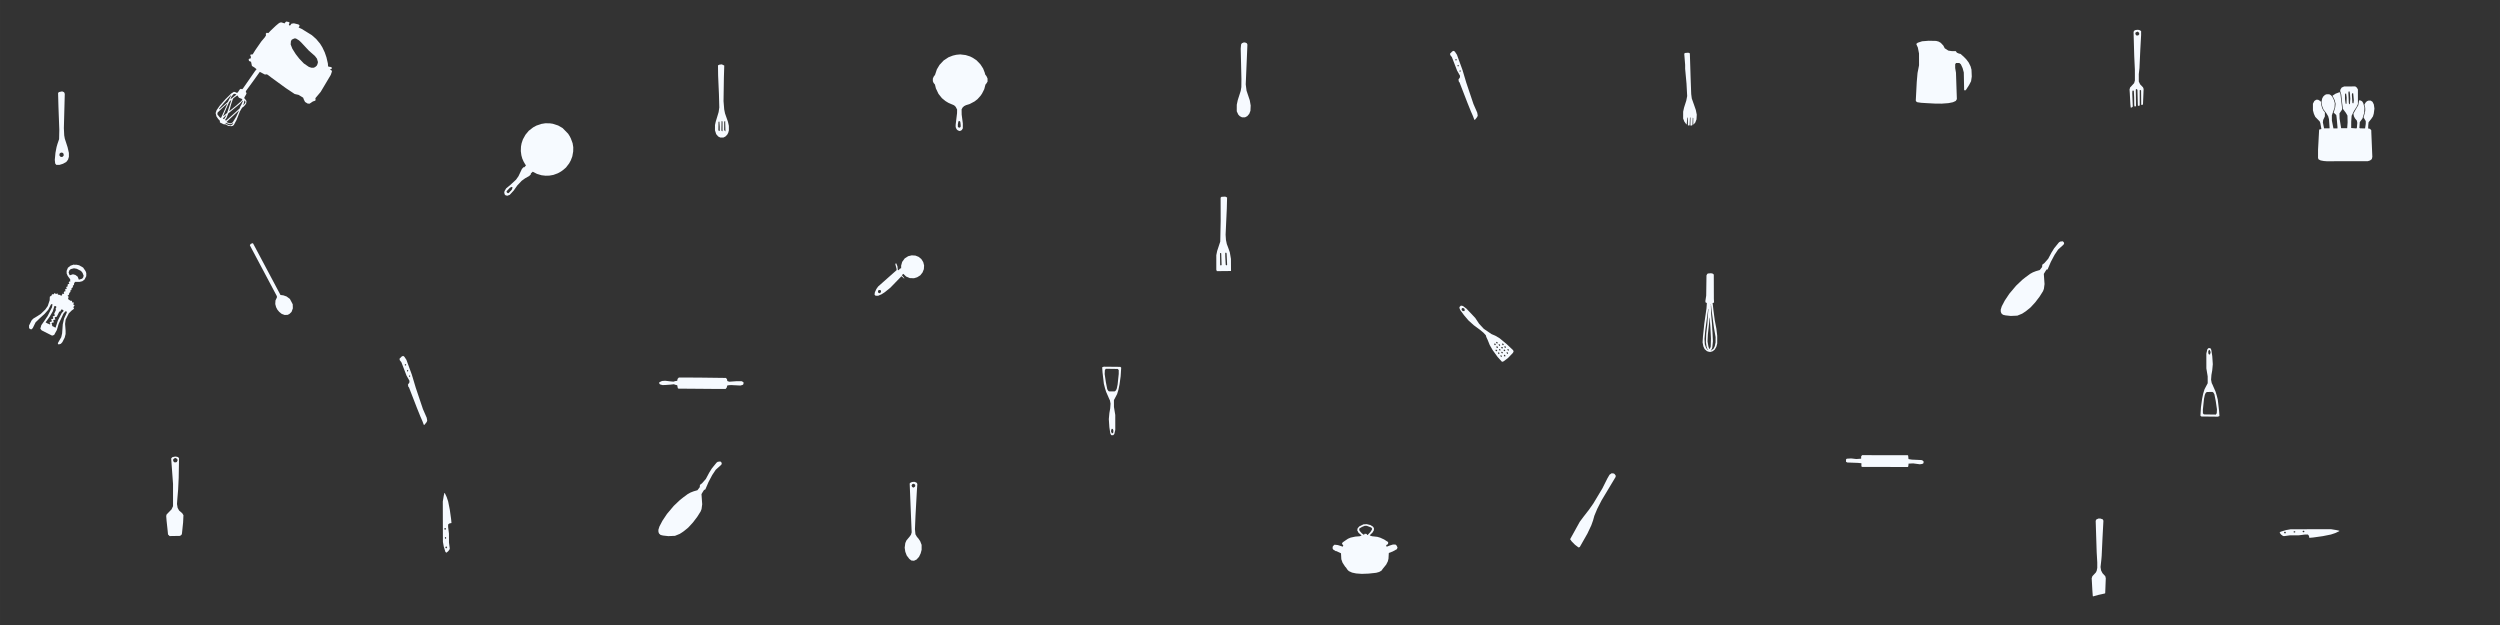 <?xml version="1.0" encoding="UTF-8" standalone="no"?>
<!-- Created with Inkscape (http://www.inkscape.org/) -->

<svg
   width="1080"
   height="270"
   viewBox="0 0 285.75 71.438"
   version="1.1"
   id="svg1"
   sodipodi:docname="default.svg"
   inkscape:version="1.3.2 (091e20e, 2023-11-25, custom)"
   xml:space="preserve"
   inkscape:export-filename="bitmap.png"
   inkscape:export-xdpi="96"
   inkscape:export-ydpi="96"
   xmlns:inkscape="http://www.inkscape.org/namespaces/inkscape"
   xmlns:sodipodi="http://sodipodi.sourceforge.net/DTD/sodipodi-0.dtd"
   xmlns="http://www.w3.org/2000/svg"
   xmlns:svg="http://www.w3.org/2000/svg"><rect x="0" y="0" width="285.75" height="71.438" fill="#333333" stroke="none"/><sodipodi:namedview
     id="namedview1"
     pagecolor="#ffffff"
     bordercolor="#000000"
     borderopacity="0.25"
     inkscape:showpageshadow="2"
     inkscape:pageopacity="0.0"
     inkscape:pagecheckerboard="0"
     inkscape:deskcolor="#d1d1d1"
     inkscape:document-units="px"
     inkscape:zoom="0.80061995"
     inkscape:cx="595.7883"
     inkscape:cy="280.4077"
     inkscape:window-width="1920"
     inkscape:window-height="1017"
     inkscape:window-x="-8"
     inkscape:window-y="-8"
     inkscape:window-maximized="1"
     inkscape:current-layer="layer1" /><defs
     id="defs1" /><g
     inkscape:label="Layer 1"
     inkscape:groupmode="layer"
     id="layer1"><path
       style="fill:#f6faff;fill-opacity:1;stroke-width:0.119"
       d="m 7.23,10.5 0.097,0.042 0.038,0.093 0.038,0.093 -0.052,1.962 -0.052,1.962 0.02,0.414 0.02,0.414 0.033,0.183 0.033,0.183 0.158,0.487 0.158,0.487 0.076,0.33 0.076,0.33 2.4e-4,0.222 2.3e-4,0.222 -0.048,0.161 -0.048,0.161 -0.101,0.132 -0.101,0.132 -0.189,0.105 -0.189,0.105 -0.2,0.063 -0.2,0.063 h -0.183 -0.183 l -0.063,-0.08 -0.063,-0.08 -0.022,-0.205 -0.022,-0.205 0.037,-0.399 0.037,-0.399 0.063,-0.33 0.063,-0.33 0.049,-0.173 0.049,-0.173 0.097,-0.283 0.097,-0.283 0.012,-0.534 0.012,-0.534 -0.049,-1.32 -0.049,-1.32 -0.021,-0.787 -0.021,-0.787 0.051,-0.051 0.051,-0.051 0.159,-0.034 0.159,-0.034 0.038,10e-4 0.038,0.001 z m -0.374,7.024 -0.057,0.056 -0.003,0.1 -0.003,0.1 0.073,0.078 0.073,0.078 h 0.095 0.095 l 0.073,-0.068 0.073,-0.068 v -0.091 -0.091 l -0.034,-0.063 -0.034,-0.063 -0.069,-0.028 -0.069,-0.028 -0.079,0.016 -0.079,0.016 z"
       id="path496" /><path
       style="fill:#f6faff;fill-opacity:1;stroke-width:0.119"
       d="m 193.036,6.048 0.063,0.017 0.026,0.024 0.026,0.024 0.044,1.41 0.044,1.41 0.033,0.911 0.033,0.911 0.033,0.251 0.032,0.251 0.112,0.314 0.112,0.314 0.12,0.346 0.12,0.346 0.053,0.265 0.053,0.265 -0.016,0.269 -0.016,0.269 -0.07,0.183 -0.07,0.183 -0.094,0.107 -0.094,0.107 -0.02,4e-5 -0.02,4e-5 v -0.369 -0.369 l -0.031,-0.016 -0.031,-0.016 -0.016,0.418 -0.016,0.418 -0.047,0.03 -0.047,0.03 -0.069,3.7e-4 -0.069,3.7e-4 0.006,-0.455 0.006,-0.455 -0.031,-0.009 -0.031,-0.009 -0.02,0.435 -0.02,0.435 -0.032,0.032 -0.032,0.032 -0.066,-0.021 -0.066,-0.021 v -0.438 -0.438 h -0.028 -0.028 l -0.018,0.134 -0.018,0.134 -0.021,0.236 -0.021,0.236 -0.015,0.026 -0.015,0.026 -0.122,-0.168 -0.122,-0.168 -0.068,-0.173 -0.068,-0.173 7.4e-4,-0.393 7.4e-4,-0.393 0.052,-0.235 0.052,-0.235 0.126,-0.393 0.126,-0.393 0.052,-0.265 0.052,-0.265 -0.038,-0.711 -0.038,-0.711 -0.078,-0.849 -0.078,-0.849 2.3e-4,-0.22 2.4e-4,-0.22 -0.052,-0.639 -0.052,-0.639 0.043,-0.043 0.043,-0.043 0.189,-0.016 0.189,-0.016 z"
       id="path495" /><path
       style="fill:#f6faff;fill-opacity:1;stroke-width:0.119"
       d="m 82.643,7.426 0.139,0.065 -0.021,0.699 -0.021,0.699 -0.02,1.336 -0.02,1.336 0.038,0.471 0.038,0.471 0.047,0.231 0.047,0.231 0.167,0.476 0.167,0.476 0.053,0.232 0.053,0.232 0.002,0.255 0.002,0.255 -0.038,0.141 -0.038,0.141 -0.057,0.11 -0.057,0.11 -0.103,0.105 -0.103,0.105 -0.118,0.06 -0.118,0.06 h -0.175 -0.175 l -0.121,-0.062 -0.121,-0.062 -0.115,-0.134 -0.115,-0.134 -0.069,-0.221 -0.069,-0.221 0.002,-0.299 0.002,-0.299 0.041,-0.188 0.041,-0.188 0.167,-0.552 0.166,-0.552 0.039,-0.266 0.039,-0.266 -0.021,-0.754 -0.021,-0.754 -0.047,-1.069 -0.047,-1.069 -0.008,-0.581 -0.008,-0.581 0.083,-0.04 0.083,-0.04 0.137,-0.017 0.137,-0.017 z m 0.164,6.467 -0.029,0.055 -0.004,0.458 -0.004,0.458 0.061,0.076 0.061,0.076 0.013,-0.016 0.013,-0.016 -0.015,-0.574 -0.015,-0.574 h -0.026 -0.026 z m -0.343,0.493 -0.009,0.528 0.036,0.043 0.036,0.043 h 0.028 0.028 v -0.532 -0.532 l -0.02,-0.051 -0.02,-0.051 -0.035,0.012 -0.035,0.012 z m -0.346,0.021 -0.009,0.49 0.046,0.039 0.046,0.039 0.033,-0.02 0.033,-0.02 v -0.229 -0.229 l -0.021,-0.289 -0.021,-0.289 -0.05,0.01 -0.05,0.01 z"
       id="path494" /><path
       style="fill:#f6faff;fill-opacity:1;stroke-width:0.119"
       d="m 142.408,4.896 0.102,0.044 0.035,0.078 0.035,0.078 -0.096,2.273 -0.096,2.273 0.012,0.094 0.012,0.094 0.034,0.267 0.034,0.267 0.186,0.556 0.186,0.556 0.051,0.293 0.051,0.293 -0.014,0.299 -0.014,0.299 -0.068,0.175 -0.068,0.175 -0.113,0.132 -0.113,0.132 -0.13,0.068 -0.13,0.068 -0.173,-0.001 -0.173,-10e-4 -0.126,-0.065 -0.126,-0.065 -0.085,-0.089 -0.085,-0.089 -0.088,-0.189 -0.088,-0.189 7.4e-4,-0.377 7.4e-4,-0.377 0.057,-0.267 0.057,-0.267 0.167,-0.519 0.167,-0.519 0.037,-0.227 0.037,-0.227 0.005,-0.449 0.005,-0.449 -0.041,-1.744 -0.041,-1.744 0.021,-0.236 0.021,-0.236 0.046,-0.073 0.046,-0.073 0.107,-0.044 0.107,-0.044 0.072,0.001 0.072,0.001 z"
       id="path493" /><path
       style="fill:#f6faff;fill-opacity:1;stroke-width:0.119"
       d="m 140.15,22.523 0.106,0.048 -0.017,0.652 -0.017,0.652 -0.068,1.477 -0.068,1.477 0.02,0.297 0.02,0.297 0.048,0.234 0.048,0.234 0.079,0.207 0.079,0.207 0.093,0.266 0.093,0.266 0.065,0.378 0.065,0.378 0.004,0.691 0.004,0.691 -0.81,0.008 -0.81,0.008 -0.031,-0.081 -0.031,-0.081 v -0.832 -0.832 l 0.049,-0.242 0.049,-0.242 0.177,-0.534 0.177,-0.534 0.024,-1.179 0.024,-1.179 -0.004,-1.33 -0.004,-1.33 0.049,-0.049 0.049,-0.049 0.215,-0.013 0.215,-0.013 z m -0.104,6.585 0.002,0.204 0.026,0.479 0.026,0.479 0.044,0.036 0.044,0.036 0.036,-0.036 0.036,-0.036 -0.03,-0.653 -0.03,-0.653 -0.026,-0.041 -0.026,-0.041 -0.052,0.01 -0.052,0.01 z m -0.59,0.503 0.01,0.675 0.028,0.028 0.028,0.028 0.054,-0.021 0.054,-0.021 -0.022,-0.665 -0.022,-0.665 -0.017,-0.027 -0.017,-0.027 -0.052,0.01 -0.052,0.01 z"
       id="path492" /><path
       style="fill:#f6faff;fill-opacity:1;stroke-width:0.119"
       d="m 28.832,27.815 0.08,-0.017 1.574,2.96 1.574,2.96 0.162,0.019 0.162,0.019 0.189,0.067 0.189,0.067 0.186,0.139 0.186,0.139 0.162,0.306 0.162,0.306 0.007,0.233 0.007,0.233 -0.074,0.201 -0.074,0.201 -0.119,0.117 -0.119,0.117 -0.099,0.052 -0.099,0.052 -0.173,0.009 -0.173,0.009 -0.17,-0.062 -0.17,-0.062 -0.138,-0.109 -0.138,-0.109 -0.109,-0.131 -0.109,-0.131 -0.076,-0.145 -0.076,-0.145 -0.047,-0.179 -0.047,-0.179 0.012,-0.206 0.012,-0.206 0.081,-0.168 0.081,-0.168 3.86e-4,-0.073 3.85e-4,-0.073 -1.544,-2.907 -1.544,-2.907 0.04,-0.078 0.04,-0.078 0.058,-0.027 0.058,-0.027 z"
       id="path491" /><path
       style="fill:#f6faff;fill-opacity:1;stroke-width:0.119"
       d="m 184.606,54.261 0.066,0.086 -10e-4,0.079 -0.001,0.079 -0.81,1.352 -0.81,1.352 -0.243,0.476 -0.243,0.476 -0.167,0.401 -0.167,0.401 -0.071,0.258 -0.071,0.258 -0.102,0.285 -0.102,0.285 -0.222,0.47 -0.222,0.47 -0.438,0.771 -0.438,0.771 -0.073,0.021 -0.073,0.021 -0.202,-0.156 -0.202,-0.156 -0.188,-0.192 -0.188,-0.192 -0.087,-0.123 -0.087,-0.123 0.551,-0.996 0.551,-0.996 0.207,-0.279 0.207,-0.279 0.317,-0.408 0.317,-0.408 0.25,-0.356 0.25,-0.356 0.517,-0.863 0.517,-0.863 0.296,-0.59 0.296,-0.59 0.115,-0.195 0.115,-0.195 0.121,-0.082 0.121,-0.082 0.115,0.013 0.115,0.013 0.049,0.028 0.049,0.028 z"
       id="path490" /><path
       style="fill:#f6faff;fill-opacity:1;stroke-width:0.119"
       d="m 195.679,31.256 0.106,0.027 0.051,0.052 0.051,0.052 0.004,1.39 0.004,1.39 0.011,0.204 0.011,0.204 -0.088,0.043 -0.088,0.043 0.017,0.084 0.017,0.084 0.035,0.314 0.035,0.314 0.077,0.581 0.077,0.581 0.094,0.487 0.094,0.487 0.046,0.393 0.046,0.393 v 0.441 0.441 l -0.048,0.186 -0.048,0.186 -0.095,0.165 -0.095,0.165 -0.116,0.091 -0.116,0.091 -0.107,0.036 -0.107,0.036 h -0.094 -0.094 l -0.123,-0.037 -0.123,-0.037 -0.136,-0.12 -0.136,-0.12 -0.069,-0.147 -0.069,-0.147 -0.047,-0.239 -0.047,-0.239 0.019,-0.314 0.019,-0.314 0.08,-0.77 0.08,-0.77 0.124,-0.86 0.124,-0.86 0.02,-0.307 0.02,-0.307 -0.067,-0.021 -0.067,-0.021 -0.019,-0.078 -0.019,-0.078 0.049,-0.321 0.049,-0.321 0.016,-1.154 0.016,-1.154 0.047,-0.091 0.047,-0.091 0.051,-0.02 0.051,-0.02 0.162,-0.014 0.162,-0.014 z m -0.143,3.59 0.017,0.041 0.002,-0.06 0.002,-0.06 -0.019,0.019 -0.019,0.019 z m 0.032,0.599 0.021,0.542 0.046,0.503 0.046,0.503 0.021,0.393 0.021,0.393 0.008,0.094 0.008,0.094 0.024,0.519 0.024,0.519 -0.036,0.351 -0.036,0.351 -0.035,0.105 -0.035,0.105 -0.064,0.071 -0.064,0.071 h 0.035 0.035 l 0.134,-0.102 0.134,-0.102 0.072,-0.141 0.072,-0.141 0.046,-0.22 0.046,-0.22 5.5e-4,-0.3 5.6e-4,-0.3 -0.094,-0.548 -0.094,-0.548 -0.141,-1.053 -0.141,-1.053 -0.021,-0.212 -0.021,-0.212 h -0.016 -0.016 z m -0.495,1.141 -0.171,1.255 -0.038,0.448 -0.038,0.448 0.017,0.306 0.017,0.306 0.069,0.196 0.069,0.196 0.068,0.1 0.068,0.1 0.079,0.049 0.079,0.049 -0.07,-0.078 -0.07,-0.078 -0.046,-0.131 -0.046,-0.131 -0.038,-0.26 -0.038,-0.26 0.019,-0.488 0.019,-0.488 0.062,-0.519 0.062,-0.519 0.049,-0.707 0.049,-0.707 0.018,-0.188 0.018,-0.188 -0.018,0.018 -0.018,0.018 z m 0.299,0.029 -0.004,0.157 -0.079,0.723 -0.079,0.723 -0.019,0.409 -0.019,0.409 0.05,0.285 0.05,0.285 0.04,0.121 0.04,0.121 0.04,0.013 0.04,0.013 0.051,-0.121 0.051,-0.121 0.014,-0.471 0.014,-0.471 -0.033,-0.66 -0.033,-0.66 -0.039,-0.55 -0.039,-0.55 -0.021,0.094 -0.021,0.094 z"
       id="path489" /><path
       style="fill:#f6faff;fill-opacity:1;stroke-width:0.119"
       d="m 240.215,59.318 0.136,0.048 0.035,0.077 0.035,0.077 -0.054,1.028 -0.054,1.028 -0.045,0.974 -0.045,0.974 -0.018,0.22 -0.019,0.22 -0.047,0.426 -0.047,0.426 0.031,0.191 0.031,0.191 0.079,0.156 0.079,0.156 0.162,0.177 0.162,0.177 0.028,0.118 0.028,0.118 -0.033,0.849 -0.033,0.849 -0.022,0.019 -0.022,0.019 -0.377,0.084 -0.377,0.084 -0.292,0.082 -0.292,0.082 -0.019,-0.019 -0.019,-0.019 -0.025,-0.338 -0.025,-0.338 -0.037,-0.678 -0.037,-0.678 0.039,-0.119 0.039,-0.119 0.196,-0.209 0.196,-0.209 0.048,-0.094 0.048,-0.094 0.035,-0.167 0.035,-0.167 v -0.32 -0.32 l -0.033,-0.582 -0.033,-0.582 -0.057,-1.791 -0.057,-1.791 0.042,-0.083 0.042,-0.083 0.128,-0.051 0.128,-0.051 0.102,0.003 0.102,0.003 z"
       id="path488" /><path
       style="fill:#f6faff;fill-opacity:1;stroke-width:0.119"
       d="m 104.58,55.095 0.08,0.026 0.07,0.038 0.07,0.038 0.026,0.069 0.026,0.069 -0.026,0.361 -0.026,0.361 -0.08,1.461 -0.08,1.461 -0.031,0.754 -0.031,0.754 0.028,0.292 0.028,0.292 0.083,0.142 0.083,0.142 0.087,0.101 0.087,0.101 0.101,0.149 0.101,0.149 0.082,0.212 0.082,0.212 3e-5,0.283 3e-5,0.283 -0.055,0.204 -0.055,0.204 -0.092,0.193 -0.092,0.193 -0.141,0.157 -0.141,0.157 -0.149,0.07 -0.149,0.07 -0.152,-0.015 -0.152,-0.015 -0.117,-0.093 -0.117,-0.093 -0.145,-0.19 -0.145,-0.19 -0.082,-0.216 -0.082,-0.216 -0.035,-0.23 -0.035,-0.23 0.035,-0.265 0.035,-0.265 0.062,-0.146 0.062,-0.146 0.197,-0.239 0.197,-0.239 0.066,-0.094 0.066,-0.094 0.04,-0.135 0.04,-0.135 -0.038,-0.902 -0.038,-0.902 -0.076,-1.879 -0.076,-1.879 0.016,-0.041 0.016,-0.041 0.112,-0.053 0.112,-0.053 0.13,-0.014 0.13,-0.014 z m -0.346,0.326 -0.046,0.08 0.037,0.082 0.037,0.082 0.08,0.036 0.08,0.036 0.086,-0.064 0.086,-0.064 0.01,-0.085 0.01,-0.085 -0.041,-0.049 -0.041,-0.049 -0.064,-0.024 -0.064,-0.024 -0.063,0.023 -0.063,0.023 z"
       id="path487" /><path
       style="fill:#f6faff;fill-opacity:1;stroke-width:0.119"
       d="m 244.471,3.424 0.101,0.026 0.079,0.052 0.079,0.052 -2.1e-4,0.227 -2e-4,0.227 -0.046,0.833 -0.046,0.833 -0.048,1.053 -0.048,1.053 -0.039,0.346 -0.039,0.346 0.001,0.424 0.001,0.424 0.074,0.157 0.074,0.157 0.166,0.174 0.166,0.174 0.035,0.093 0.035,0.093 -0.036,0.88 -0.036,0.88 -0.022,0.023 -0.022,0.023 -0.078,0.009 -0.078,0.009 -0.008,-0.822 -0.008,-0.822 -0.045,-0.038 -0.045,-0.038 -0.033,0.02 -0.033,0.02 v 0.875 0.875 l -0.083,0.021 -0.083,0.021 -0.024,-0.025 -0.024,-0.025 -0.023,-0.888 -0.023,-0.888 -0.038,-0.052 -0.038,-0.052 -0.055,0.021 -0.055,0.021 0.011,0.966 0.011,0.966 -0.082,0.01 -0.082,0.01 -0.019,-0.072 -0.019,-0.072 -0.005,-0.456 -0.005,-0.456 -0.019,-0.377 -0.019,-0.377 h -0.079 -0.079 l -0.009,0.141 -0.009,0.141 0.029,0.77 0.029,0.77 -0.063,0.055 -0.063,0.055 h -0.056 -0.056 l -0.019,-0.196 -0.019,-0.196 -0.032,-0.613 -0.032,-0.613 -0.015,-0.222 -0.015,-0.222 0.032,-0.114 0.032,-0.114 0.23,-0.25 0.23,-0.25 0.044,-0.152 0.044,-0.152 -0.002,-0.629 -0.002,-0.629 -0.036,-0.754 -0.036,-0.754 -0.038,-1.368 -0.038,-1.368 0.021,-0.085 0.021,-0.085 0.093,-0.048 0.093,-0.048 0.134,-0.013 0.134,-0.014 z m -0.258,0.236 -0.108,0.045 -0.019,0.078 -0.019,0.078 0.039,0.074 0.039,0.074 0.035,0.023 0.035,0.023 0.086,3.7e-4 0.086,3.7e-4 0.063,-0.063 0.063,-0.063 v -0.08 -0.08 l -0.077,-0.077 -0.077,-0.077 h -0.018 -0.018 z"
       id="path486" /><path
       style="fill:#f6faff;fill-opacity:1;stroke-width:0.119"
       d="m 20.228,52.215 0.103,0.025 0.066,0.059 0.066,0.059 -0.02,1.131 -0.02,1.131 -0.032,0.676 -0.032,0.676 -0.045,0.534 -0.045,0.534 -0.02,0.283 -0.02,0.283 0.036,0.219 0.036,0.219 0.083,0.153 0.083,0.153 0.181,0.157 0.181,0.157 0.069,0.111 0.069,0.111 -0.019,0.413 -0.019,0.413 -0.066,0.639 -0.066,0.639 -0.028,0.074 -0.028,0.074 -0.086,0.057 -0.086,0.057 -0.591,0.01 -0.591,0.01 -0.091,-0.091 -0.091,-0.091 -0.021,-0.218 -0.021,-0.218 -0.061,-0.566 -0.061,-0.566 -0.021,-0.271 -0.021,-0.271 0.022,-0.087 0.022,-0.087 0.282,-0.292 0.282,-0.292 0.086,-0.183 0.086,-0.183 -5.9e-4,-1.273 -5.9e-4,-1.273 -0.07,-0.959 -0.07,-0.959 -0.036,-0.496 -0.036,-0.496 0.071,-0.075 0.071,-0.075 0.155,-0.033 0.155,-0.033 0.053,0.003 0.053,0.003 z m -0.363,0.23 -0.071,0.065 v 0.095 0.095 l 0.068,0.073 0.068,0.073 h 0.086 0.086 l 0.051,-0.019 0.051,-0.019 0.047,-0.09 0.047,-0.09 -0.021,-0.082 -0.021,-0.082 -0.098,-0.059 -0.098,-0.059 -0.063,0.019 -0.063,0.019 z"
       id="path485" /><path
       style="fill:#f6faff;fill-opacity:1;stroke-width:0.119"
       d="m 220.697,11.814 -0.44,-0.023 -0.33,-0.02 -0.33,-0.02 -0.22,-0.032 -0.22,-0.032 -0.072,-0.047 -0.072,-0.047 -0.019,-0.05 -0.019,-0.05 0.055,-1.056 0.055,-1.056 0.045,-0.519 0.045,-0.519 0.086,-0.44 0.086,-0.44 -0.002,-0.676 -0.002,-0.676 -0.066,-0.338 -0.066,-0.338 -0.081,-0.177 -0.081,-0.177 v -0.041 -0.041 l 0.077,-0.06 0.077,-0.06 0.246,-0.081 0.246,-0.081 0.376,-0.03 0.376,-0.03 0.424,0.009 0.424,0.009 0.141,0.037 0.141,0.037 0.127,0.073 0.127,0.073 0.146,0.156 0.146,0.156 0.079,0.155 0.079,0.155 0.208,0.134 0.208,0.134 0.196,0.028 0.196,0.028 0.227,6.29e-4 0.227,6.29e-4 0.067,0.091 0.067,0.091 0.114,0.048 0.114,0.048 0.091,0.02 0.091,0.02 0.186,0.163 0.186,0.163 0.146,0.15 0.146,0.15 0.135,0.18 0.135,0.18 0.109,0.22 0.109,0.22 0.052,0.189 0.052,0.189 0.016,0.392 0.016,0.392 -0.04,0.267 -0.04,0.267 -0.115,0.221 -0.115,0.221 -0.163,0.254 -0.163,0.254 -0.065,0.059 -0.065,0.059 -0.053,-0.033 -0.053,-0.033 -0.019,-1.002 -0.019,-1.002 -0.068,-0.249 -0.068,-0.249 -0.1,-0.216 -0.1,-0.216 -0.091,-0.077 -0.091,-0.077 h -0.184 -0.184 l -0.049,0.07 -0.049,0.07 1.1e-4,0.221 1e-4,0.221 0.045,0.267 0.045,0.267 0.034,1.021 0.034,1.021 0.017,0.487 0.017,0.487 -0.064,0.104 -0.064,0.104 -0.164,0.074 -0.164,0.074 -0.25,0.051 -0.25,0.051 -0.394,0.029 -0.394,0.029 -0.393,-0.004 -0.393,-0.004 z"
       id="path484" /><path
       style="fill:#f6faff;fill-opacity:1;stroke-width:0.119"
       d="m 126.979,49.675 -0.045,-0.071 -0.018,-0.063 -0.018,-0.063 -0.049,-0.326 -0.049,-0.326 -0.031,-0.458 -0.031,-0.458 0.032,-0.348 0.032,-0.348 0.047,-0.267 0.047,-0.267 0.02,-0.273 0.02,-0.273 -0.038,-0.195 -0.038,-0.195 -0.028,-0.051 -0.028,-0.051 -0.144,-0.33 -0.144,-0.33 -0.042,-0.094 -0.042,-0.094 -0.064,-0.204 -0.064,-0.204 -0.066,-0.258 -0.066,-0.258 -0.075,-0.638 -0.075,-0.638 -0.022,-0.306 -0.022,-0.306 0.09,-0.035 0.09,-0.035 0.95,0.01 0.95,0.01 0.047,0.047 0.047,0.047 -0.031,0.487 -0.031,0.487 -0.064,0.467 -0.064,0.467 -0.062,0.303 -0.062,0.303 -0.077,0.251 -0.077,0.251 -0.182,0.346 -0.182,0.346 0.002,0.393 0.002,0.393 0.075,0.456 0.075,0.456 0.001,0.849 10e-4,0.849 -0.056,0.239 -0.056,0.239 -0.063,0.068 -0.063,0.068 h -0.108 -0.108 z m 0.233,-0.198 0.041,-0.049 v -0.132 -0.132 l -0.038,-0.071 -0.038,-0.071 h -0.06 -0.06 l -0.033,0.118 -0.033,0.118 -1.3e-4,0.025 -1.1e-4,0.025 0.045,0.109 0.045,0.109 h 0.045 0.045 z m 0.281,-4.806 0.069,-0.062 0.044,-0.104 0.044,-0.104 0.047,-0.226 0.047,-0.226 0.064,-0.607 0.064,-0.607 v -0.215 -0.215 l -0.055,-0.067 -0.055,-0.067 -0.686,-0.01 -0.686,-0.01 -0.052,0.08 -0.052,0.08 -0.011,0.222 -0.011,0.222 0.069,0.471 0.069,0.471 0.078,0.393 0.078,0.393 0.063,0.102 0.063,0.102 0.048,0.027 0.048,0.027 0.323,-0.003 0.323,-0.003 z"
       id="path483" /><path
       style="fill:#f6faff;fill-opacity:1;stroke-width:0.119"
       d="m 265.786,18.417 -0.157,-0.01 -0.188,-0.035 -0.188,-0.035 -0.12,-0.061 -0.12,-0.061 -0.03,-0.079 -0.03,-0.079 3.5e-4,-0.477 3.6e-4,-0.477 0.061,-1.125 0.061,-1.125 0.018,-0.029 0.018,-0.029 0.109,-0.02 0.109,-0.02 v -0.023 -0.023 l -0.06,-0.327 -0.06,-0.327 -0.036,-0.091 -0.036,-0.091 -0.249,-0.255 -0.249,-0.255 -0.079,-0.172 -0.079,-0.172 -0.056,-0.204 -0.056,-0.204 -2.4e-4,-0.378 -2.3e-4,-0.378 0.08,-0.156 0.08,-0.156 0.105,-0.071 0.105,-0.071 h 0.11 0.11 l 0.136,0.08 0.136,0.08 0.028,0.054 0.028,0.054 0.021,0.173 0.021,0.173 0.048,0.172 0.048,0.172 0.064,0.127 0.064,0.127 0.09,0.115 0.09,0.115 -2e-5,0.231 -2e-5,0.231 -0.097,0.204 -0.097,0.204 -0.017,0.142 -0.017,0.142 0.066,0.32 0.066,0.32 v 0.018 0.018 h 0.314 0.314 l 0.004,-0.039 0.004,-0.039 -0.002,-0.018 -0.002,-0.018 -0.033,-0.469 -0.033,-0.469 -0.046,-0.168 -0.046,-0.168 -0.104,-0.172 -0.104,-0.172 -0.167,-0.22 -0.167,-0.22 -0.076,-0.202 -0.076,-0.202 -0.034,-0.217 -0.034,-0.217 0.036,-0.198 0.036,-0.198 0.058,-0.112 0.058,-0.112 0.105,-0.1 0.105,-0.1 0.088,-0.033 0.088,-0.033 h 0.157 0.157 l 0.085,0.044 0.085,0.044 0.084,0.089 0.084,0.089 0.093,0.189 0.093,0.189 0.054,0.186 0.054,0.186 -0.015,0.254 -0.015,0.254 -0.153,0.44 -0.153,0.44 7.4e-4,0.299 7.4e-4,0.299 0.088,0.448 0.088,0.448 h 0.232 0.232 l -7.4e-4,-0.086 -7.4e-4,-0.086 -0.045,-0.512 -0.046,-0.512 -0.022,-0.164 -0.022,-0.164 -0.101,-0.094 -0.101,-0.094 -0.053,-0.043 -0.053,-0.043 0.02,-0.052 0.02,-0.052 0.073,-0.251 0.073,-0.251 0.022,-0.207 0.022,-0.207 -0.051,-0.202 -0.051,-0.202 -0.116,-0.236 -0.116,-0.236 -0.011,-0.02 -0.011,-0.02 0.173,-0.115 0.173,-0.115 0.206,-0.078 0.206,-0.078 h 0.043 0.043 l 0.034,0.098 0.034,0.098 0.031,0.271 0.031,0.271 0.063,0.521 0.063,0.521 v 0.094 0.094 l -0.149,0.218 -0.149,0.218 0.006,0.299 0.006,0.299 0.089,0.55 0.089,0.55 h 0.345 0.345 l 0.025,-0.33 0.025,-0.33 -0.009,-0.393 -0.009,-0.393 -0.09,-0.157 -0.09,-0.157 -0.169,-0.224 -0.169,-0.224 -0.045,-0.342 -0.045,-0.342 -0.05,-0.48 -0.05,-0.48 -0.064,-0.208 -0.064,-0.208 0.021,-0.083 0.021,-0.083 0.065,-0.106 0.065,-0.106 0.139,-0.062 0.139,-0.062 0.639,-0.005 0.639,-0.005 0.089,0.066 0.089,0.066 0.063,0.107 0.063,0.107 v 0.833 0.833 l -0.072,0.156 -0.072,0.156 -0.159,0.247 -0.159,0.247 -0.129,0.27 -0.129,0.27 -0.023,0.333 -0.023,0.333 -0.002,0.366 -0.002,0.366 0.302,0.023 0.302,0.023 0.025,-0.04 0.025,-0.04 0.022,-0.276 0.022,-0.276 -0.022,-0.128 -0.022,-0.128 -0.109,-0.131 -0.109,-0.131 -0.062,-0.121 -0.062,-0.121 -0.028,-0.148 -0.028,-0.148 0.103,-0.189 0.103,-0.189 0.177,-0.299 0.177,-0.299 0.037,-0.236 0.037,-0.236 0.012,-0.043 0.012,-0.043 0.1,0.02 0.1,0.02 0.074,0.048 0.074,0.048 0.059,0.097 0.059,0.097 0.069,0.255 0.069,0.255 -0.016,0.299 -0.016,0.299 -0.099,0.327 -0.099,0.327 -0.152,0.202 -0.152,0.202 -0.023,0.332 -0.023,0.332 0.043,0.027 0.043,0.027 0.284,4.81e-4 0.284,4.81e-4 0.038,-0.261 0.038,-0.261 -3.7e-4,-0.156 -3.7e-4,-0.156 -0.076,-0.126 -0.076,-0.126 -0.051,-0.089 -0.051,-0.089 0.062,-0.209 0.062,-0.209 0.034,-0.167 0.034,-0.167 -3.7e-4,-0.163 -3.7e-4,-0.163 -0.045,-0.189 -0.045,-0.189 0.074,-0.126 0.074,-0.126 0.074,-0.069 0.074,-0.069 0.088,-0.034 0.088,-0.034 h 0.119 0.119 l 0.107,0.071 0.107,0.071 0.075,0.15 0.075,0.15 0.034,0.235 0.034,0.235 -0.037,0.29 -0.037,0.29 -0.047,0.157 -0.047,0.157 -0.095,0.141 -0.095,0.141 -0.155,0.195 -0.155,0.195 -0.018,0.166 -0.018,0.166 -0.008,0.187 -0.008,0.187 0.11,0.023 0.11,0.023 0.071,0.083 0.071,0.083 7.4e-4,0.1 7.4e-4,0.1 0.059,1.421 0.059,1.421 -0.033,0.128 -0.033,0.128 -0.098,0.074 -0.098,0.074 -0.126,0.041 -0.126,0.041 -2.357,0.004 -2.357,0.004 z m 2.83,-6.821 0.023,-0.305 -0.021,-0.3 -0.021,-0.3 -0.019,-0.118 -0.019,-0.118 h -0.055 -0.055 l -0.014,0.075 -0.014,0.075 0.025,0.578 0.025,0.578 0.021,0.071 0.021,0.071 h 0.041 0.041 z m -0.401,-0.103 0.009,-0.355 -0.03,-0.219 -0.03,-0.219 -0.02,-0.02 -0.02,-0.02 -0.045,0.061 -0.045,0.061 v 0.275 0.275 l 0.034,0.245 0.034,0.245 0.016,0.026 0.016,0.026 0.036,-0.012 0.036,-0.012 z m 0.809,0.144 0.021,-0.169 -0.035,-0.385 -0.035,-0.385 -0.017,-0.028 -0.017,-0.028 h -0.03 -0.03 l -0.032,0.084 -0.032,0.084 0.031,0.467 0.031,0.467 0.019,0.031 0.019,0.031 h 0.043 0.043 z"
       id="path482" /><path
       style="fill:#f6faff;fill-opacity:1;stroke-width:0.119"
       d="m 167.097,34.951 0.115,0.023 0.198,0.147 0.198,0.147 0.507,0.537 0.507,0.537 0.22,0.332 0.22,0.332 0.267,0.288 0.267,0.288 0.444,0.303 0.444,0.303 0.216,0.092 0.216,0.092 0.242,0.143 0.242,0.143 0.4,0.33 0.4,0.33 0.376,0.355 0.376,0.355 0.026,0.084 0.026,0.084 -0.051,0.083 -0.051,0.083 -0.273,0.283 -0.273,0.283 -0.251,0.188 -0.251,0.188 -0.086,0.027 -0.086,0.027 -0.252,-0.277 -0.252,-0.277 -0.289,-0.399 -0.289,-0.399 -0.163,-0.287 -0.163,-0.287 -0.111,-0.275 -0.111,-0.275 -0.083,-0.181 -0.083,-0.181 -0.029,-0.102 -0.029,-0.102 -0.14,-0.15 -0.14,-0.15 -0.207,-0.171 -0.207,-0.171 -0.338,-0.248 -0.338,-0.248 -0.313,-0.283 -0.313,-0.283 -0.244,-0.288 -0.244,-0.288 -0.22,-0.3 -0.22,-0.3 -0.05,-0.127 -0.05,-0.127 0.021,-0.061 0.021,-0.061 0.069,-0.065 0.069,-0.065 z m -0.032,0.399 -0.002,0.07 0.063,0.067 0.063,0.067 0.086,0.003 0.086,0.003 0.034,-0.054 0.034,-0.054 -0.027,-0.081 -0.027,-0.08 -0.026,-0.028 -0.026,-0.028 -0.084,-0.017 -0.084,-0.017 -0.043,0.04 -0.043,0.04 z m 3.746,4.044 0.042,0.06 0.047,-0.01 0.047,-0.01 0.006,-0.052 0.006,-0.052 -0.025,-0.027 -0.025,-0.027 -0.054,-0.002 -0.054,-0.002 -0.016,0.03 -0.016,0.03 z m 0.207,-0.215 0.019,0.047 0.045,0.022 0.045,0.022 0.033,-0.031 0.033,-0.031 -0.019,-0.047 -0.019,-0.047 -0.045,-0.022 -0.045,-0.022 -0.033,0.031 -0.033,0.031 z m 0.323,0.304 0.063,0.067 0.032,-0.03 0.032,-0.03 -0.012,-0.061 -0.012,-0.061 -0.066,-0.008 -0.066,-0.008 -0.017,0.032 -0.017,0.032 z m -0.3,0.202 0.015,0.06 0.06,0.02 0.06,0.02 0.021,-0.02 0.021,-0.02 -0.019,-0.071 -0.019,-0.071 -0.058,-0.007 -0.058,-0.007 -0.019,0.018 -0.019,0.018 z m 0.686,-0.283 0.049,0.067 0.046,-0.019 0.046,-0.019 -0.004,-0.057 -0.004,-0.057 -0.061,-0.034 -0.061,-0.034 -0.031,0.043 -0.031,0.043 z m -0.78,0.664 0.019,0.047 0.045,0.022 0.045,0.022 0.043,-0.041 0.043,-0.041 -0.05,-0.053 -0.05,-0.053 -0.03,-9.29e-4 -0.03,-9.29e-4 -0.028,0.026 -0.028,0.026 z m 0.654,-0.314 0.019,0.047 0.045,0.022 0.045,0.022 0.041,-0.039 0.041,-0.039 -0.017,-0.038 -0.017,-0.038 -0.058,-0.021 -0.058,-0.021 -0.031,0.029 -0.031,0.029 z m -0.223,0.274 0.053,0.057 0.044,-0.028 0.044,-0.028 -0.02,-0.048 -0.02,-0.048 -0.047,-0.023 -0.047,-0.023 -0.03,0.042 -0.03,0.042 z m 0.588,-0.338 0.028,0.059 0.036,0.01 0.036,0.01 0.034,-0.032 0.034,-0.032 -0.019,-0.047 -0.019,-0.047 -0.045,-0.022 -0.045,-0.022 -0.034,0.032 -0.034,0.032 z m -0.711,0.727 0.05,0.068 0.045,-0.042 0.045,-0.042 -0.021,-0.051 -0.021,-0.051 -0.057,-0.007 -0.057,-0.007 -0.017,0.032 -0.017,0.032 z m 0.642,-0.327 0.041,0.058 0.051,-0.021 0.051,-0.021 0.001,-0.046 0.001,-0.046 -0.062,-0.035 -0.062,-0.035 -0.031,0.043 -0.031,0.043 z m -0.262,0.257 0.053,0.057 0.047,-0.03 0.047,-0.03 -0.02,-0.049 -0.02,-0.049 -0.048,-0.023 -0.048,-0.023 -0.033,0.045 -0.033,0.045 z m -0.101,0.397 0.053,0.057 0.044,-0.028 0.044,-0.028 -0.02,-0.048 -0.02,-0.048 -0.047,-0.023 -0.047,-0.023 -0.03,0.042 -0.03,0.042 z m 0.8,-0.71 0.053,0.057 0.045,-0.029 0.045,-0.029 -0.029,-0.061 -0.029,-0.061 -0.038,-0.01 -0.038,-0.01 -0.031,0.043 -0.031,0.043 z m -0.087,0.366 0.063,0.067 0.032,-0.03 0.032,-0.03 -0.012,-0.061 -0.012,-0.061 -0.066,-0.008 -0.066,-0.008 -0.017,0.032 -0.017,0.032 z m -0.346,0.27 0.012,0.061 0.073,0.002 0.073,0.002 0.011,-0.039 0.011,-0.039 -0.049,-0.052 -0.049,-0.052 -0.03,-9.3e-4 -0.03,-9.29e-4 -0.015,0.029 -0.015,0.029 z"
       id="path481" /><path
       style="fill:#f6faff;fill-opacity:1;stroke-width:0.119"
       d="m 109.529,14.914 -0.094,-0.042 -0.054,-0.06 -0.054,-0.06 -0.048,-0.116 -0.048,-0.116 V 14.395 14.269 l 0.08,-0.669 0.08,-0.669 0.003,-0.204 0.003,-0.204 -0.081,-0.157 -0.081,-0.157 -0.089,-0.085 -0.089,-0.085 -0.326,-0.141 -0.326,-0.141 -0.172,-0.104 -0.172,-0.104 -0.202,-0.166 -0.202,-0.166 -0.193,-0.242 -0.193,-0.242 -0.15,-0.314 -0.15,-0.314 -0.054,-0.22 -0.054,-0.22 -0.078,-0.094 -0.078,-0.094 -0.042,-0.101 -0.042,-0.101 v -0.143 -0.143 l 0.048,-0.115 0.048,-0.115 0.077,-0.1 0.076,-0.1 0.106,-0.317 0.106,-0.317 0.154,-0.257 0.154,-0.257 0.236,-0.252 0.236,-0.252 0.275,-0.181 0.275,-0.181 0.252,-0.097 0.252,-0.097 0.196,-0.045 0.196,-0.045 0.22,-0.021 0.22,-0.021 0.314,0.038 0.314,0.038 0.251,0.079 0.251,0.079 0.157,0.079 0.157,0.079 0.209,0.139 0.209,0.139 0.219,0.226 0.219,0.226 0.16,0.245 0.16,0.245 0.094,0.243 0.094,0.243 0.022,0.094 0.022,0.094 0.076,0.102 0.076,0.102 0.061,0.134 0.061,0.134 5.6e-4,0.173 5.5e-4,0.173 -0.066,0.11 -0.066,0.11 -0.054,0.063 -0.054,0.063 -0.069,0.263 -0.068,0.263 -0.128,0.254 -0.128,0.254 -0.088,0.128 -0.088,0.128 -0.173,0.191 -0.173,0.191 -0.168,0.129 -0.168,0.129 -0.267,0.141 -0.267,0.141 -0.22,0.07 -0.22,0.07 -0.11,0.056 -0.11,0.056 -0.086,0.082 -0.086,0.082 -0.055,0.101 -0.055,0.101 0.004,0.299 0.004,0.299 0.066,0.503 0.066,0.503 -6e-5,0.283 -6e-5,0.283 -0.061,0.101 -0.061,0.101 -0.094,0.049 -0.094,0.049 -0.057,-0.001 -0.057,-0.001 z m 0.235,-0.379 0.038,-0.046 0.002,-0.103 0.002,-0.103 -0.023,-0.181 -0.023,-0.181 -0.047,-0.047 -0.047,-0.047 -0.021,4.81e-4 -0.021,4.81e-4 -0.039,0.025 -0.039,0.025 -0.032,0.168 -0.032,0.168 v 0.135 0.135 l 0.049,0.049 0.049,0.049 h 0.072 0.072 z"
       id="path480" /><path
       style="fill:#f6faff;fill-opacity:1;stroke-width:0.119"
       d="m 57.666,22.132 -0.03,-0.108 0.016,-0.09 0.016,-0.09 0.091,-0.154 0.091,-0.154 0.218,-0.179 0.218,-0.179 0.347,-0.319 0.347,-0.319 0.142,-0.201 0.142,-0.201 0.195,-0.414 0.195,-0.414 0.101,-0.107 0.101,-0.107 0.023,0.022 0.023,0.022 0.107,-0.113 0.107,-0.113 -0.074,-0.117 -0.074,-0.117 -0.057,-0.1 -0.057,-0.1 -0.08,-0.179 -0.08,-0.179 -0.051,-0.185 -0.051,-0.185 -0.032,-0.241 -0.032,-0.241 0.01,-0.258 0.01,-0.258 0.035,-0.189 0.035,-0.189 0.076,-0.225 0.076,-0.225 0.147,-0.264 0.147,-0.264 0.184,-0.223 0.184,-0.223 0.251,-0.195 0.251,-0.195 0.189,-0.103 0.189,-0.103 0.277,-0.095 0.277,-0.095 0.228,-0.037 0.228,-0.037 0.261,0.002 0.261,0.002 0.172,0.026 0.172,0.026 0.306,0.099 0.306,0.099 0.251,0.144 0.251,0.144 0.319,0.325 0.319,0.325 0.095,0.152 0.095,0.152 0.06,0.12 0.06,0.12 0.101,0.272 0.101,0.272 0.037,0.228 0.037,0.228 -0.004,0.24 -0.004,0.24 -0.05,0.282 -0.05,0.282 -0.087,0.23 -0.087,0.23 -0.091,0.167 -0.091,0.167 -0.182,0.239 -0.182,0.239 -0.143,0.124 -0.143,0.124 -0.141,0.104 -0.141,0.104 -0.188,0.104 -0.188,0.104 -0.247,0.091 -0.247,0.091 -0.231,0.041 -0.231,0.041 -0.218,0.006 -0.218,0.006 -0.233,-0.027 -0.233,-0.027 -0.261,-0.078 -0.261,-0.078 -0.24,-0.124 -0.24,-0.124 -0.118,0.11 -0.118,0.11 0.024,0.023 0.024,0.023 -0.107,0.113 -0.107,0.113 -0.233,0.13 -0.233,0.13 -0.196,0.142 -0.196,0.142 -0.253,0.268 -0.253,0.268 -0.199,0.285 -0.199,0.285 -0.234,0.254 -0.234,0.254 -0.142,0.049 -0.142,0.049 -0.1,-0.029 -0.1,-0.029 -0.041,-0.039 -0.041,-0.039 z m 0.414,-0.057 0.053,-0.002 0.178,-0.189 0.178,-0.189 0.05,-0.127 0.05,-0.127 -0.044,-0.042 -0.044,-0.042 -0.108,0.048 -0.108,0.048 -0.19,0.202 -0.19,0.202 0.002,0.053 0.002,0.053 0.059,0.056 0.059,0.056 z"
       id="path479" /><path
       style="fill:#f6faff;fill-opacity:1;stroke-width:0.119"
       d="m 79.686,44.438 -2.137,-0.017 -0.037,-0.024 -0.037,-0.024 -0.035,-0.17 -0.035,-0.17 -0.156,-0.037 -0.156,-0.037 -0.014,-0.022 -0.014,-0.022 -0.214,0.024 -0.214,0.024 -0.267,0.019 -0.267,0.019 -0.189,0.008 -0.189,0.008 -0.149,-0.043 -0.149,-0.043 -0.048,-0.073 -0.048,-0.073 0.019,-0.049 0.019,-0.049 0.147,-0.07 0.147,-0.07 0.181,-0.014 0.181,-0.014 0.29,0.035 0.29,0.035 0.185,0.017 0.185,0.017 0.098,-0.031 0.098,-0.031 0.117,-0.018 0.117,-0.018 0.02,-0.108 0.02,-0.108 0.074,-0.08 0.074,-0.08 1.125,0.004 1.125,0.004 1.566,0.02 1.566,0.02 0.059,0.073 0.059,0.073 0.02,0.106 0.02,0.106 0.112,0.037 0.112,0.037 0.395,-0.028 0.395,-0.028 0.314,5.55e-4 0.314,5.56e-4 0.102,0.055 0.102,0.055 v 0.107 0.107 l -0.049,0.049 -0.049,0.049 -0.129,0.035 -0.129,0.035 -0.521,-0.026 -0.521,-0.026 -0.126,0.006 -0.126,0.006 -0.101,0.018 -0.101,0.018 -0.033,0.121 -0.033,0.121 -0.06,0.074 -0.06,0.074 -0.561,0.002 -0.561,0.002 z"
       id="path478" /><path
       style="fill:#f6faff;fill-opacity:1;stroke-width:0.119"
       d="m 212.815,53.348 -0.055,-0.032 V 53.131 52.947 l -0.196,-0.019 -0.196,-0.019 -0.613,-0.023 -0.613,-0.023 -0.071,-0.04 -0.071,-0.04 V 52.646 52.509 l 0.049,-0.041 0.049,-0.041 0.247,-0.014 0.247,-0.014 0.294,0.034 0.294,0.034 0.275,-0.02 0.275,-0.02 v -0.133 -0.133 l 0.055,-0.068 0.055,-0.068 2.607,0.002 2.607,0.002 0.024,0.024 0.024,0.024 0.02,0.196 0.02,0.196 0.066,0.014 0.066,0.014 0.126,0.019 0.126,0.019 0.55,0.025 0.55,0.025 0.063,0.025 0.063,0.025 0.055,0.047 0.055,0.047 v 0.104 0.104 l -0.071,0.045 -0.071,0.045 -0.141,0.02 -0.141,0.02 -0.38,-0.05 -0.38,-0.05 -0.264,0.012 -0.264,0.012 -0.016,0.153 -0.016,0.153 -0.025,0.039 -0.025,0.039 -2.599,-9.62e-4 -2.599,-9.62e-4 z"
       id="path477" /><path
       style="fill:#f6faff;fill-opacity:1;stroke-width:0.119"
       d="m 99.978,33.543 0.02,-0.132 0.085,-0.189 0.085,-0.189 0.103,-0.144 0.103,-0.144 1.056,-0.935 1.056,-0.935 -0.006,-0.075 -0.006,-0.075 -0.069,-0.266 -0.069,-0.266 0.024,-0.045 0.024,-0.045 0.03,0.002 0.03,0.002 0.065,0.161 0.065,0.161 0.024,0.217 0.024,0.217 0.042,0.013 0.042,0.013 0.085,-0.097 0.085,-0.097 0.063,-0.015 0.063,-0.015 -3.4e-4,-0.155 -3.4e-4,-0.155 0.059,-0.21 0.059,-0.21 0.145,-0.199 0.145,-0.199 0.199,-0.127 0.199,-0.127 0.204,-0.048 0.204,-0.048 0.211,0.014 0.211,0.014 0.18,0.072 0.18,0.072 0.154,0.124 0.154,0.124 0.11,0.176 0.11,0.176 0.049,0.189 0.049,0.189 -0.013,0.214 -0.013,0.214 -0.076,0.19 -0.076,0.19 -0.13,0.164 -0.13,0.164 -0.178,0.111 -0.178,0.111 -0.182,0.055 -0.182,0.055 -0.239,-0.009 -0.239,-0.009 -0.207,-0.088 -0.207,-0.088 -0.163,-0.155 -0.163,-0.155 -0.083,0.073 -0.083,0.073 0.144,0.177 0.144,0.177 -0.019,0.017 -0.019,0.017 -0.13,-0.12 -0.13,-0.12 -0.025,-0.002 -0.025,-0.002 -0.63,0.651 -0.631,0.651 -0.331,0.266 -0.331,0.266 -0.175,0.11 -0.175,0.11 -0.191,0.082 -0.191,0.082 -0.15,-0.005 -0.15,-0.005 -0.053,-0.06 -0.053,-0.06 z m 0.556,-0.037 0.043,-0.007 0.064,-0.056 0.064,-0.056 -0.009,-0.085 -0.009,-0.085 -0.026,-0.03 -0.026,-0.03 -0.089,-0.006 -0.089,-0.006 -0.047,0.042 -0.047,0.042 -0.006,0.093 -0.006,0.093 0.071,0.049 0.071,0.049 z"
       id="path476" /><path
       style="fill:#f6faff;fill-opacity:1;stroke-width:0.119"
       d="m 155.327,65.57 -0.33,-0.026 -0.23,-0.049 -0.23,-0.049 -0.178,-0.082 -0.178,-0.082 -0.074,-0.069 -0.074,-0.069 -0.097,-0.141 -0.097,-0.141 -0.046,-0.047 -0.046,-0.047 -0.148,-0.227 -0.148,-0.227 -0.069,-0.197 -0.069,-0.197 -0.018,-0.339 -0.018,-0.339 -0.264,-0.124 -0.264,-0.124 h -0.039 -0.039 l -0.148,-0.094 -0.148,-0.094 -0.035,-0.077 -0.035,-0.077 0.02,-0.107 0.02,-0.107 0.093,-0.089 0.093,-0.089 0.188,0.02 0.188,0.02 0.287,0.092 0.287,0.092 0.026,-0.068 0.026,-0.068 -0.029,-0.055 -0.029,-0.055 h -0.027 -0.027 l -0.018,-0.046 -0.018,-0.046 0.041,-0.079 0.041,-0.079 0.122,-0.084 0.122,-0.084 0.181,-0.121 0.181,-0.121 0.149,-0.064 0.149,-0.064 0.267,-0.058 0.267,-0.058 0.251,-0.02 0.251,-0.02 0.094,-0.035 0.094,-0.035 0.014,-0.011 0.014,-0.011 -0.173,-0.154 -0.173,-0.154 -0.073,-0.138 -0.073,-0.138 0.022,-0.117 0.022,-0.117 0.096,-0.109 0.096,-0.109 0.235,-0.116 0.235,-0.116 0.185,-0.013 0.185,-0.013 0.213,0.052 0.213,0.052 0.148,0.092 0.148,0.092 0.056,0.085 0.056,0.085 -0.003,0.118 -0.003,0.118 -0.08,0.137 -0.08,0.137 -0.159,0.154 -0.159,0.154 0.023,0.018 0.023,0.018 0.11,0.037 0.11,0.037 0.299,0.033 0.299,0.033 0.166,0.048 0.166,0.048 0.227,0.104 0.227,0.104 0.228,0.148 0.228,0.148 v 0.074 0.074 l -0.019,0.051 -0.02,0.051 -0.093,0.048 -0.093,0.048 0.021,0.084 0.021,0.084 0.009,0.009 0.009,0.009 0.169,-0.067 0.169,-0.067 0.189,-0.059 0.189,-0.059 0.143,-4.07e-4 0.143,-4.07e-4 0.072,0.067 0.072,0.067 0.046,0.11 0.046,0.11 -0.037,0.09 -0.037,0.09 -0.236,0.13 -0.236,0.13 -0.224,0.086 -0.224,0.086 -0.019,0.326 -0.019,0.326 -0.036,0.151 -0.036,0.151 -0.094,0.186 -0.094,0.186 -0.197,0.244 -0.197,0.244 -0.072,0.102 -0.072,0.102 -0.132,0.076 -0.132,0.076 -0.173,0.048 -0.173,0.048 -0.424,0.046 -0.424,0.046 -0.393,0.015 -0.393,0.015 z m 0.719,-4.556 h 0.093 l 0.05,0.019 0.05,0.019 v 0.044 0.044 h 0.046 0.046 l 0.151,-0.161 0.151,-0.161 0.083,-0.13 0.083,-0.13 0.02,-0.066 0.02,-0.066 -0.056,-0.068 -0.056,-0.068 -0.251,-0.094 -0.251,-0.094 -0.117,-1.14e-4 -0.117,-1.14e-4 -0.151,0.06 -0.151,0.06 -0.156,0.092 -0.156,0.092 -0.011,0.055 -0.011,0.055 0.02,0.078 0.02,0.078 0.133,0.145 0.133,0.145 0.124,0.091 0.125,0.091 0.024,-0.064 0.024,-0.064 z"
       id="path475" /><path
       style="fill:#f6faff;fill-opacity:1;stroke-width:0.119"
       d="m 35.897,11.553 -0.131,0.04 -0.191,0.129 -0.191,0.129 -0.112,-0.008 -0.112,-0.008 -0.146,-0.09 -0.146,-0.09 -0.07,-0.138 -0.07,-0.138 -0.039,-0.107 -0.039,-0.107 -0.259,-0.159 -0.259,-0.159 -0.225,-0.051 -0.225,-0.051 -0.512,-0.341 -0.512,-0.341 -0.828,-0.603 -0.828,-0.603 -0.209,-0.16 -0.209,-0.16 -0.067,-0.022 -0.067,-0.022 -0.083,0.015 -0.083,0.015 L 29.99,8.368 29.695,8.213 29.363,8.677 29.031,9.142 28.57,9.774 l -0.461,0.632 -0.004,0.066 -0.004,0.066 0.042,0.048 0.042,0.048 -0.03,0.081 -0.03,0.081 -0.093,0.164 -0.093,0.164 -0.017,0.054 -0.017,0.054 0.039,0.024 0.039,0.024 0.095,0.135 0.095,0.135 -0.016,0.127 -0.016,0.127 -0.047,0.08 -0.047,0.08 -0.093,0.105 -0.093,0.105 -0.092,0.066 -0.092,0.066 -0.127,0.209 -0.127,0.209 -0.087,0.223 -0.087,0.223 -0.105,0.267 -0.105,0.267 -0.15,0.281 -0.15,0.281 -0.061,0.059 -0.061,0.059 -0.095,0.021 -0.095,0.021 -0.178,-0.021 -0.178,-0.021 -0.13,-0.079 -0.13,-0.079 -0.13,-0.011 -0.13,-0.011 -0.208,-0.104 -0.208,-0.104 -0.003,-0.097 -0.003,-0.097 -0.093,-0.098 -0.093,-0.098 -0.103,-0.15 -0.103,-0.15 -0.045,-0.191 -0.045,-0.191 0.054,-0.163 0.054,-0.163 0.182,-0.261 0.182,-0.261 0.322,-0.365 0.322,-0.365 0.328,-0.324 0.328,-0.324 0.157,-0.1 0.157,-0.1 0.081,0.016 0.081,0.016 0.06,0.037 0.06,0.037 0.073,-0.006 0.073,-0.006 0.123,-0.185 0.123,-0.185 0.06,-0.035 0.06,-0.035 0.078,0.025 0.078,0.025 0.049,-0.052 0.049,-0.052 0.682,-0.983 0.682,-0.983 0.091,-0.114 0.091,-0.114 L 29.205,7.814 29.09,7.719 28.943,7.628 28.796,7.538 28.745,7.3 28.693,7.062 28.577,7.015 28.461,6.968 28.44,6.878 l -0.021,-0.09 0.024,-0.039 0.024,-0.039 0.08,-0.005 0.08,-0.005 0.031,-0.089 0.031,-0.089 -0.043,-0.107 -0.043,-0.107 0.023,-0.038 0.023,-0.038 0.115,-0.008 0.115,-0.008 0.152,-0.246 0.152,-0.246 0.341,-0.492 0.341,-0.492 0.203,-0.241 0.203,-0.241 0.064,-0.103 0.064,-0.103 -0.009,-0.105 -0.008,-0.105 0.052,-0.049 0.052,-0.049 0.091,0.02 0.091,0.02 0.128,-0.136 0.128,-0.136 0.298,-0.283 0.298,-0.283 0.161,-0.134 0.161,-0.134 0.077,-0.047 0.077,-0.047 0.077,-0.014 0.077,-0.014 0.139,0.043 0.139,0.043 0.055,0.015 0.055,0.015 0.036,-0.058 0.036,-0.058 0.051,-0.048 0.051,-0.048 0.139,0.026 0.139,0.026 0.058,0.036 0.058,0.036 -0.048,0.127 -0.048,0.127 0.064,0.051 0.064,0.051 0.093,-0.118 0.093,-0.118 0.135,-0.019 0.135,-0.019 0.251,0.061 0.251,0.061 0.06,0.037 0.06,0.037 0.012,0.052 0.012,0.052 -0.054,0.088 -0.054,0.088 0.179,0.083 0.179,0.083 0.575,0.354 0.575,0.354 0.251,0.222 0.251,0.222 0.222,0.265 0.222,0.265 0.131,0.211 0.131,0.211 0.136,0.288 0.136,0.288 0.098,0.282 0.098,0.282 0.081,0.349 0.081,0.349 0.012,0.164 0.012,0.164 0.032,0.02 0.032,0.02 0.121,0.019 0.121,0.019 0.069,0.042 0.069,0.042 -0.009,0.047 -0.009,0.047 -0.092,0.055 -0.092,0.055 -0.009,0.014 -0.009,0.014 0.082,0.031 0.082,0.031 0.027,0.068 0.027,0.068 -0.067,0.195 -0.067,0.195 -0.579,0.974 -0.579,0.974 -0.301,0.357 -0.301,0.357 0.012,0.105 0.012,0.105 -0.022,0.036 -0.022,0.036 z m 0.42,-4.353 0.026,-0.102 L 36.286,6.901 36.228,6.704 36.11,6.549 35.991,6.394 35.643,6.088 35.295,5.783 34.862,5.317 34.429,4.852 34.305,4.735 34.182,4.618 34.002,4.508 33.822,4.399 l -0.085,-0.004 -0.085,-0.004 -0.148,0.068 -0.148,0.068 -0.052,0.085 -0.052,0.085 -0.016,0.191 -0.016,0.191 0.097,0.247 0.097,0.247 0.191,0.304 0.191,0.304 0.201,0.259 0.201,0.259 0.263,0.276 0.263,0.276 0.29,0.199 0.29,0.199 0.149,0.048 0.149,0.048 0.14,-0.004 0.14,-0.004 0.099,-0.059 0.099,-0.059 0.069,-0.068 0.069,-0.068 0.037,-0.088 0.037,-0.088 z m -9.752,6.907 -0.112,0.066 -0.101,0.012 -0.101,0.012 -0.228,-0.079 -0.228,-0.079 -0.015,0.025 -0.015,0.025 0.044,0.033 0.044,0.033 0.097,0.053 0.097,0.053 0.155,0.038 0.155,0.038 0.103,-0.053 0.103,-0.053 0.057,-0.094 0.057,-0.094 z m 1.46,-2.528 -0.038,-0.082 -0.025,0.006 -0.025,0.006 -0.047,0.202 -0.047,0.202 -0.033,0.053 -0.033,0.053 0.023,-0.005 0.023,-0.005 0.093,-0.105 0.093,-0.105 0.027,-0.069 0.027,-0.069 z m -0.874,1.43 0.158,-0.341 -0.004,-0.016 -0.004,-0.016 -0.545,0.503 -0.545,0.503 -0.154,0.144 -0.154,0.144 0.005,0.02 0.005,0.02 0.169,0.061 0.169,0.061 0.092,-0.003 0.092,-0.003 0.089,-0.062 0.089,-0.062 0.19,-0.308 0.19,-0.308 z m 0.387,-0.967 0.056,-0.095 0.081,-0.19 0.082,-0.19 -0.008,-0.035 -0.008,-0.035 -0.162,0.188 -0.162,0.188 -0.661,0.544 -0.661,0.544 -0.102,0.256 -0.102,0.256 -0.084,0.117 -0.084,0.117 0.054,0.045 0.054,0.045 0.18,-0.159 0.18,-0.159 0.595,-0.538 0.595,-0.538 0.052,-0.134 0.052,-0.134 z m 0.146,-0.7 -0.014,-0.028 -0.18,-0.07 -0.18,-0.07 -0.08,-0.128 -0.08,-0.128 -0.031,0.008 -0.031,0.008 -0.2,0.142 -0.2,0.142 -0.041,0.066 -0.041,0.066 -0.09,0.27 -0.09,0.27 -0.116,0.403 -0.116,0.403 0.049,-0.027 0.049,-0.027 0.381,-0.311 0.381,-0.311 0.269,-0.24 0.269,-0.24 0.054,-0.085 0.054,-0.085 z m -1.843,1.855 -0.014,-0.027 -0.164,0.165 -0.164,0.165 -0.012,0.02 -0.012,0.02 0.067,0.041 0.067,0.041 0.123,-0.199 0.123,-0.199 z m 0.576,-1.716 0.01,-0.068 -0.116,0.12 -0.116,0.12 -0.183,0.415 -0.183,0.415 -0.161,0.39 -0.161,0.39 0.026,-0.006 0.026,-0.006 0.203,-0.177 0.203,-0.177 0.221,-0.676 0.221,-0.676 z m 0.504,-0.722 -0.096,-0.039 -0.076,0.025 -0.076,0.025 -0.109,0.136 -0.109,0.136 -0.058,0.135 -0.058,0.135 0.035,-0.009 0.035,-0.009 0.288,-0.229 0.288,-0.229 0.015,-0.019 0.015,-0.019 z m -1.481,2.328 0.154,-0.341 0.192,-0.436 0.192,-0.436 -0.003,-0.014 -0.003,-0.014 -0.205,0.181 -0.205,0.181 -0.306,0.291 -0.306,0.291 -0.044,0.047 -0.044,0.046 -0.009,0.093 -0.009,0.093 0.113,0.145 0.113,0.145 0.06,0.061 0.06,0.061 0.046,-0.023 0.046,-0.023 0.004,-0.005 0.004,-0.005 z m 0.846,-1.917 0.134,-0.259 -0.017,-0.01 -0.017,-0.01 -0.391,0.433 -0.391,0.433 -0.248,0.29 -0.248,0.29 -0.037,0.06 -0.037,0.06 0.026,0.016 0.026,0.016 0.354,-0.308 0.354,-0.308 0.123,-0.109 0.123,-0.109 0.055,-0.114 0.055,-0.114 z"
       id="path474" /><path
       style="fill:#f6faff;fill-opacity:1;stroke-width:0.119"
       d="m 166.229,5.857 0.068,0.051 0.115,0.175 0.115,0.175 0.313,0.856 0.313,0.856 0.221,0.739 0.221,0.739 0.411,1.222 0.411,1.222 0.216,0.495 0.216,0.495 0.028,0.167 0.028,0.167 -0.035,0.082 -0.035,0.082 -0.126,0.158 -0.126,0.158 -0.036,-0.007 -0.036,-0.007 -0.073,-0.198 -0.073,-0.198 -0.12,-0.274 -0.12,-0.274 -0.194,-0.481 -0.194,-0.481 -0.261,-0.674 -0.261,-0.674 -0.199,-0.514 -0.199,-0.514 -0.033,-0.026 -0.033,-0.026 -0.025,-0.128 -0.025,-0.128 0.084,-0.122 0.084,-0.122 0.005,-0.095 0.005,-0.095 -0.168,-0.297 -0.168,-0.297 -0.294,-0.763 -0.294,-0.763 -0.097,-0.125 -0.097,-0.125 -0.009,-0.081 -0.009,-0.081 0.128,-0.128 0.128,-0.128 0.08,-0.03 0.08,-0.03 z m 0.121,0.993 0.009,0.055 0.055,8.66e-4 0.055,8.66e-4 0.02,-0.043 0.02,-0.043 -0.036,-0.042 -0.036,-0.042 -0.048,0.029 -0.048,0.029 z m 0.245,0.657 -8.4e-4,0.053 0.046,0.021 0.046,0.021 0.03,-0.065 0.03,-0.065 -0.032,-0.025 -0.032,-0.025 -0.043,0.016 -0.043,0.016 z m 0.227,0.621 -8.5e-4,0.054 0.051,0.01 0.051,0.01 0.026,-0.055 0.026,-0.055 -0.032,-0.025 -0.032,-0.025 -0.043,0.016 -0.043,0.016 z"
       id="path473" /><path
       style="fill:#f6faff;fill-opacity:1;stroke-width:0.119"
       d="m 50.959,63.125 -0.053,-0.053 -0.092,-0.299 -0.092,-0.299 -0.048,-0.267 -0.048,-0.267 -0.005,-1.351 -0.005,-1.351 -0.002,-0.959 -0.002,-0.959 0.052,-0.314 0.052,-0.314 0.036,-0.165 0.036,-0.165 h 0.027 0.027 l 0.108,0.228 0.108,0.228 0.083,0.251 0.083,0.251 0.093,0.464 0.093,0.464 0.076,0.542 0.076,0.542 0.021,0.226 0.021,0.226 -0.113,0.021 -0.113,0.021 -0.078,0.062 -0.078,0.062 v 0.148 0.148 l 0.047,0.376 0.047,0.376 8.5e-4,0.503 8.5e-4,0.503 0.046,0.346 0.046,0.346 -0.02,0.063 -0.02,0.063 -0.076,0.1 -0.076,0.1 -0.103,0.079 -0.103,0.079 z m 0.12,-0.518 0.033,-0.053 -0.053,-0.053 -0.053,-0.053 -0.049,0.04 -0.049,0.04 v 0.037 0.037 l 0.038,0.038 0.038,0.038 0.03,-0.01 0.03,-0.01 z m -0.091,-1.122 v -0.078 l -0.055,-0.011 -0.055,-0.011 -0.019,0.049 -0.019,0.049 0.019,0.049 0.019,0.049 0.055,-0.011 0.055,-0.011 z m -0.036,-0.99 0.018,-0.047 -0.018,-0.047 -0.018,-0.047 h -0.056 -0.056 l -0.018,0.047 -0.018,0.047 0.018,0.047 0.018,0.047 h 0.056 0.056 z"
       id="path472" /><path
       style="fill:#f6faff;fill-opacity:1;stroke-width:0.119"
       d="m 6.624,39.277 -0.016,-0.05 0.196,-0.343 0.196,-0.343 0.05,-0.221 0.05,-0.221 0.037,-0.514 0.037,-0.514 0.074,-0.328 0.074,-0.328 0.159,-0.349 0.159,-0.349 -0.028,-0.074 -0.028,-0.074 -0.057,0.013 -0.057,0.013 -0.107,0.126 -0.107,0.126 -0.276,0.585 -0.276,0.585 -0.103,0.353 -0.103,0.353 -0.156,0.282 -0.156,0.282 -0.116,0.038 -0.116,0.038 -0.595,-0.301 -0.595,-0.301 -0.078,-0.097 -0.078,-0.097 0.058,-0.2 0.058,-0.2 0.198,-0.282 0.198,-0.282 0.159,-0.237 0.159,-0.237 0.254,-0.503 0.254,-0.503 0.024,-0.158 0.024,-0.158 -0.021,-0.034 -0.021,-0.034 -0.064,0.033 -0.064,0.033 L 5.668,35.102 5.516,35.401 5.316,35.63 5.116,35.859 l -0.274,0.249 -0.274,0.249 -0.251,0.243 -0.251,0.243 -0.164,0.335 -0.164,0.335 -0.088,0.075 -0.088,0.075 -0.083,-0.042 -0.083,-0.042 -0.037,-0.041 -0.037,-0.041 -0.002,-0.146 -0.002,-0.146 0.148,-0.295 0.148,-0.295 0.092,-0.096 0.092,-0.096 0.251,-0.153 0.251,-0.153 0.183,-0.119 0.183,-0.119 0.253,-0.248 0.253,-0.248 0.143,-0.204 0.143,-0.204 0.109,-0.328 0.109,-0.328 0.008,-0.19 0.008,-0.19 0.018,-0.035 0.018,-0.035 0.06,-0.014 0.06,-0.014 0.053,-0.104 0.053,-0.104 0.087,0.004 0.087,0.004 0.059,-0.075 0.059,-0.075 0.076,0.06 0.076,0.06 0.084,-0.041 0.084,-0.041 0.029,0.077 0.029,0.077 0.09,0.01 0.09,0.01 0.11,0.056 0.11,0.056 0.064,-0.126 0.064,-0.126 0.079,0.018 0.079,0.018 0.011,-0.022 0.011,-0.022 -0.024,-0.056 -0.024,-0.056 0.034,-0.068 0.034,-0.068 0.05,0.005 0.05,0.005 0.027,-0.053 0.027,-0.053 -0.042,-0.021 -0.042,-0.021 0.036,-0.071 0.036,-0.071 0.05,0.005 0.05,0.005 0.018,-0.036 0.018,-0.036 -0.034,-0.037 -0.034,-0.037 0.031,-0.062 0.031,-0.062 0.076,-0.029 0.076,-0.029 -0.035,-0.052 -0.035,-0.052 0.033,-0.065 0.033,-0.065 0.083,-0.01 0.083,-0.01 -0.045,-0.065 -0.045,-0.065 0.037,-0.073 0.037,-0.073 0.065,-0.011 0.065,-0.011 -0.023,-0.072 -0.023,-0.072 0.017,-0.033 0.017,-0.033 L 7.889,31.743 7.739,31.535 7.677,31.394 7.616,31.253 7.615,31.108 7.615,30.962 l 0.074,-0.18 0.074,-0.18 0.149,-0.118 0.149,-0.118 0.193,-0.065 0.193,-0.065 0.029,0.015 0.029,0.015 0.118,-0.004 0.118,-0.004 0.151,0.031 0.151,0.031 0.228,0.131 0.228,0.131 0.14,0.204 0.14,0.204 0.04,0.112 0.04,0.112 -0.001,0.176 -0.001,0.176 -0.099,0.195 -0.099,0.195 -0.127,0.094 -0.127,0.094 -0.153,0.037 -0.153,0.037 -0.259,1.88e-4 -0.259,1.89e-4 -0.056,0.079 -0.056,0.079 -0.01,0.092 -0.01,0.092 -0.068,0.055 -0.068,0.055 0.018,0.03 0.018,0.03 -0.046,0.091 -0.046,0.091 -0.051,0.017 -0.051,0.017 0.017,0.051 0.017,0.051 -0.03,0.059 -0.03,0.059 -0.051,0.017 -0.051,0.017 0.017,0.051 0.017,0.051 -0.037,0.073 -0.037,0.073 -0.051,0.017 -0.051,0.017 0.017,0.051 0.017,0.051 -0.039,0.077 -0.039,0.077 -0.037,0.003 -0.037,0.003 -0.019,0.037 -0.019,0.037 0.056,0.049 0.056,0.049 -0.034,0.133 -0.034,0.133 0.143,0.1 0.143,0.1 0.081,-0.002 0.081,-0.002 0.012,0.083 0.012,0.083 0.053,0.027 0.053,0.027 0.032,-0.02 0.032,-0.02 0.019,0.031 0.019,0.031 -0.029,0.044 -0.029,0.044 -0.004,0.06 -0.004,0.06 0.069,0.035 0.069,0.035 -0.08,0.113 -0.08,0.113 0.051,0.045 0.051,0.045 -0.03,0.06 -0.03,0.06 -0.108,0.079 -0.108,0.079 -0.163,0.161 -0.164,0.161 -0.184,0.365 -0.184,0.365 -0.03,0.24 -0.03,0.24 0.029,0.394 0.029,0.394 -5.277e-4,0.184 -5.282e-4,0.184 -0.048,0.197 -0.048,0.197 -0.135,0.266 -0.135,0.266 -0.086,0.094 -0.086,0.094 -0.119,0.039 -0.119,0.039 -0.039,-0.02 -0.039,-0.02 z m -1.017,-2.232 0.106,0.051 0.021,-0.041 0.021,-0.041 -0.041,-0.058 -0.041,-0.058 0.028,-0.055 0.028,-0.055 0.074,-0.007 0.074,-0.007 0.025,-0.049 0.025,-0.049 -0.038,-0.063 -0.038,-0.063 0.024,-0.048 0.024,-0.048 0.071,-0.002 0.071,-0.002 0.028,-0.055 0.028,-0.055 -0.038,-0.063 -0.038,-0.063 0.016,-0.031 0.016,-0.031 0.082,-0.022 0.082,-0.022 0.024,-0.048 0.024,-0.048 -0.039,-0.069 -0.039,-0.069 0.102,-0.222 0.102,-0.222 -0.02,-0.073 -0.02,-0.073 0.051,-0.101 0.051,-0.101 -0.047,-0.046 -0.047,-0.046 -0.068,-0.011 -0.068,-0.011 -0.031,0.096 -0.031,0.096 -0.066,0.213 -0.066,0.213 -0.176,0.304 -0.176,0.304 -0.173,0.242 -0.173,0.242 -0.064,0.08 -0.064,0.08 0.104,0.064 0.103,0.064 0.045,0.016 0.045,0.016 z m 0.747,0.385 0.01,-0.021 0.127,-0.39 0.127,-0.39 0.216,-0.426 0.216,-0.426 0.111,-0.116 0.111,-0.116 0.004,-0.007 0.004,-0.007 -0.058,-0.064 -0.058,-0.064 -0.077,-0.017 -0.077,-0.017 -0.063,0.124 -0.063,0.124 -0.05,-0.005 -0.05,-0.005 -0.152,0.3 -0.152,0.3 -0.101,0.025 -0.101,0.025 -0.017,0.034 -0.017,0.034 0.046,0.101 0.046,0.101 -0.108,0.022 -0.108,0.022 -0.018,0.036 -0.018,0.036 0.03,0.079 0.03,0.079 -0.02,0.039 -0.02,0.039 -0.051,-0.005 -0.051,-0.005 -0.056,0.039 -0.056,0.039 0.046,0.127 0.046,0.127 -0.032,0.02 -0.032,0.02 0.212,0.107 0.212,0.107 z m 1.816,-6.026 0.165,-0.054 0.142,0.038 0.142,0.038 0.108,0.084 0.108,0.084 0.021,0.012 0.021,0.012 0.066,0.176 0.066,0.176 0.187,-0.057 0.187,-0.057 0.059,-0.067 0.059,-0.067 0.03,-0.104 0.03,-0.104 -0.062,-0.161 -0.062,-0.161 -0.089,-0.111 -0.089,-0.111 -0.24,-0.122 -0.24,-0.122 -0.162,-0.03 -0.162,-0.03 -0.183,0.047 -0.183,0.047 -0.079,0.068 -0.079,0.068 -0.044,0.127 -0.044,0.127 0.053,0.142 0.053,0.142 0.028,0.014 0.028,0.014 z"
       id="path471" /><path
       style="fill:#f6faff;fill-opacity:1;stroke-width:0.119"
       d="m 232.062,35.164 -0.071,0.063 -0.225,0.179 -0.225,0.179 -0.204,0.134 -0.204,0.134 -0.275,0.113 -0.275,0.113 -0.381,0.017 -0.381,0.017 -0.304,-0.034 -0.304,-0.034 -0.138,-0.034 -0.138,-0.034 -0.089,-0.08 -0.089,-0.08 -0.034,-0.09 -0.034,-0.09 -0.004,-0.123 -0.004,-0.123 0.059,-0.189 0.059,-0.189 0.172,-0.329 0.172,-0.329 0.261,-0.391 0.261,-0.391 0.385,-0.457 0.385,-0.457 0.354,-0.337 0.354,-0.337 0.2,-0.158 0.2,-0.158 0.245,-0.181 0.245,-0.181 0.161,-0.089 0.161,-0.089 0.18,-0.07 0.18,-0.07 0.214,-0.061 0.214,-0.061 0.134,-0.174 0.134,-0.174 0.01,-0.131 0.01,-0.131 0.12,-0.092 0.12,-0.092 0.218,-0.248 0.218,-0.248 0.19,-0.357 0.19,-0.357 0.152,-0.244 0.152,-0.244 0.27,-0.332 0.27,-0.332 0.071,-0.048 0.071,-0.048 0.146,-0.018 0.146,-0.018 0.065,0.058 0.065,0.058 0.015,0.09 0.015,0.09 -0.06,0.07 -0.06,0.07 -0.284,0.254 -0.284,0.254 -0.202,0.303 -0.202,0.303 -0.212,0.4 -0.212,0.4 -0.176,0.41 -0.176,0.41 -0.038,0.042 -0.038,0.042 -0.025,-0.023 -0.025,-0.023 -0.074,0.113 -0.074,0.113 -0.089,0.148 -0.089,0.148 0.041,0.58 0.041,0.58 -0.036,0.273 -0.036,0.273 -0.05,0.133 -0.05,0.133 -0.2,0.318 -0.2,0.318 -0.247,0.323 -0.247,0.323 -0.247,0.269 -0.247,0.269 z"
       id="path470" /><path
       style="fill:#f6faff;fill-opacity:1;stroke-width:0.119"
       d="m 46.153,40.727 0.068,0.051 0.115,0.175 0.115,0.175 0.313,0.856 0.313,0.856 0.221,0.739 0.221,0.739 0.411,1.222 0.411,1.222 0.216,0.495 0.216,0.495 0.028,0.167 0.028,0.167 -0.035,0.082 -0.035,0.082 -0.126,0.158 -0.126,0.158 -0.036,-0.007 -0.036,-0.007 -0.073,-0.198 -0.073,-0.198 -0.12,-0.274 -0.12,-0.274 -0.194,-0.481 -0.194,-0.481 -0.261,-0.674 -0.261,-0.674 -0.199,-0.514 -0.199,-0.514 -0.033,-0.026 -0.033,-0.026 -0.025,-0.128 -0.025,-0.128 0.084,-0.122 0.084,-0.122 0.005,-0.095 0.005,-0.095 -0.168,-0.297 -0.168,-0.297 -0.294,-0.763 -0.294,-0.763 -0.097,-0.125 -0.097,-0.125 -0.009,-0.081 -0.009,-0.081 0.128,-0.128 0.128,-0.128 0.08,-0.03 0.08,-0.03 z m 0.121,0.993 0.009,0.055 0.055,8.66e-4 0.055,8.66e-4 0.02,-0.043 0.02,-0.043 -0.036,-0.042 -0.036,-0.042 -0.048,0.029 -0.048,0.029 z m 0.245,0.657 -8.4e-4,0.053 0.046,0.021 0.046,0.021 0.03,-0.065 0.03,-0.065 -0.032,-0.025 -0.032,-0.025 -0.043,0.016 -0.043,0.016 z m 0.227,0.621 -8.5e-4,0.054 0.051,0.01 0.051,0.01 0.026,-0.055 0.026,-0.055 -0.032,-0.025 -0.032,-0.025 -0.043,0.016 -0.043,0.016 z"
       id="path497" /><path
       style="fill:#f6faff;fill-opacity:1;stroke-width:0.119"
       d="m 78.632,60.331 -0.071,0.063 -0.225,0.179 -0.225,0.179 -0.204,0.134 -0.204,0.134 -0.275,0.113 -0.275,0.113 -0.381,0.017 -0.381,0.017 -0.304,-0.034 -0.304,-0.034 -0.138,-0.034 -0.138,-0.034 -0.089,-0.08 -0.089,-0.08 -0.034,-0.09 -0.034,-0.09 -0.004,-0.123 -0.004,-0.123 0.059,-0.189 0.059,-0.189 0.172,-0.329 0.172,-0.329 0.261,-0.391 0.261,-0.391 0.385,-0.457 0.385,-0.457 0.354,-0.337 0.354,-0.337 0.2,-0.158 0.2,-0.158 0.245,-0.181 0.245,-0.181 0.161,-0.089 0.161,-0.089 0.18,-0.07 0.18,-0.07 0.214,-0.061 0.214,-0.061 0.134,-0.174 0.134,-0.174 0.01,-0.131 0.01,-0.131 0.12,-0.092 0.12,-0.092 0.218,-0.248 0.218,-0.248 0.19,-0.357 0.19,-0.357 0.152,-0.244 0.152,-0.244 0.27,-0.332 0.27,-0.332 0.071,-0.048 0.071,-0.048 0.146,-0.018 0.146,-0.018 0.065,0.058 0.065,0.058 0.015,0.09 0.015,0.09 -0.06,0.07 -0.06,0.07 -0.284,0.254 -0.284,0.254 -0.202,0.303 -0.202,0.303 -0.212,0.4 -0.212,0.4 -0.176,0.41 -0.176,0.41 -0.038,0.042 -0.038,0.042 -0.025,-0.023 -0.025,-0.023 -0.074,0.113 -0.074,0.113 -0.089,0.148 -0.089,0.148 0.041,0.58 0.041,0.58 -0.036,0.273 -0.036,0.273 -0.05,0.133 -0.05,0.133 -0.2,0.318 -0.2,0.318 -0.247,0.323 -0.247,0.323 -0.247,0.269 -0.247,0.269 z"
       id="path498" /><path
       style="fill:#f6faff;fill-opacity:1;stroke-width:0.119"
       d="m 252.684,39.863 0.045,0.071 0.018,0.063 0.018,0.063 0.049,0.326 0.049,0.326 0.031,0.458 0.031,0.458 -0.032,0.348 -0.032,0.348 -0.047,0.267 -0.047,0.267 -0.02,0.273 -0.02,0.273 0.038,0.195 0.038,0.195 0.028,0.051 0.028,0.051 0.144,0.33 0.144,0.33 0.042,0.094 0.042,0.094 0.064,0.204 0.064,0.204 0.066,0.258 0.066,0.258 0.075,0.638 0.075,0.638 0.022,0.306 0.022,0.306 -0.09,0.035 -0.09,0.035 -0.95,-0.01 -0.95,-0.01 -0.047,-0.047 -0.047,-0.047 0.031,-0.487 0.031,-0.487 0.064,-0.467 0.064,-0.467 0.062,-0.303 0.062,-0.303 0.077,-0.251 0.077,-0.251 0.182,-0.346 0.182,-0.346 -0.002,-0.393 -0.002,-0.393 -0.075,-0.456 -0.075,-0.456 -0.001,-0.849 -0.001,-0.849 0.056,-0.239 0.056,-0.239 0.063,-0.068 0.063,-0.068 h 0.108 0.108 z m -0.233,0.198 -0.041,0.049 v 0.132 0.132 l 0.038,0.071 0.038,0.071 h 0.06 0.06 l 0.033,-0.118 0.033,-0.118 1.3e-4,-0.025 1.1e-4,-0.025 -0.045,-0.109 -0.045,-0.109 h -0.045 -0.045 z m -0.281,4.806 -0.069,0.062 -0.044,0.104 -0.044,0.104 -0.047,0.226 -0.047,0.226 -0.064,0.607 -0.064,0.607 v 0.215 0.215 l 0.055,0.067 0.055,0.067 0.686,0.01 0.686,0.01 0.052,-0.08 0.052,-0.08 0.011,-0.222 0.011,-0.222 -0.069,-0.471 -0.069,-0.471 -0.078,-0.393 -0.078,-0.393 -0.063,-0.102 -0.063,-0.102 -0.048,-0.027 -0.048,-0.027 -0.323,0.003 -0.323,0.003 z"
       id="path499" /><path
       style="fill:#f6faff;fill-opacity:1;stroke-width:0.119"
       d="m 260.615,60.832 0.053,-0.053 0.299,-0.092 0.299,-0.092 0.267,-0.048 0.267,-0.048 1.351,-0.005 1.351,-0.005 0.959,-0.002 0.959,-0.002 0.314,0.052 0.314,0.052 0.165,0.036 0.165,0.036 v 0.027 0.027 l -0.228,0.108 -0.228,0.108 -0.251,0.083 -0.251,0.083 -0.464,0.093 -0.464,0.093 -0.542,0.076 -0.542,0.076 -0.226,0.021 -0.226,0.021 -0.021,-0.113 -0.021,-0.113 -0.062,-0.078 -0.062,-0.078 h -0.148 -0.148 l -0.376,0.047 -0.376,0.047 -0.503,8.5e-4 -0.503,8.5e-4 -0.346,0.046 -0.346,0.046 -0.063,-0.02 -0.063,-0.02 -0.1,-0.076 -0.1,-0.076 -0.079,-0.103 -0.079,-0.103 z m 0.518,0.12 0.052,0.033 0.053,-0.053 0.053,-0.053 -0.04,-0.049 -0.04,-0.049 h -0.037 -0.037 l -0.038,0.038 -0.038,0.038 0.01,0.03 0.01,0.03 z m 1.122,-0.091 h 0.078 l 0.011,-0.055 0.011,-0.055 -0.05,-0.019 -0.05,-0.019 -0.05,0.019 -0.05,0.019 0.011,0.055 0.011,0.055 z m 0.99,-0.036 0.047,0.018 0.047,-0.018 0.047,-0.018 v -0.056 -0.056 l -0.047,-0.018 -0.047,-0.018 -0.047,0.018 -0.047,0.018 v 0.056 0.056 z"
       id="path500" /></g></svg>
